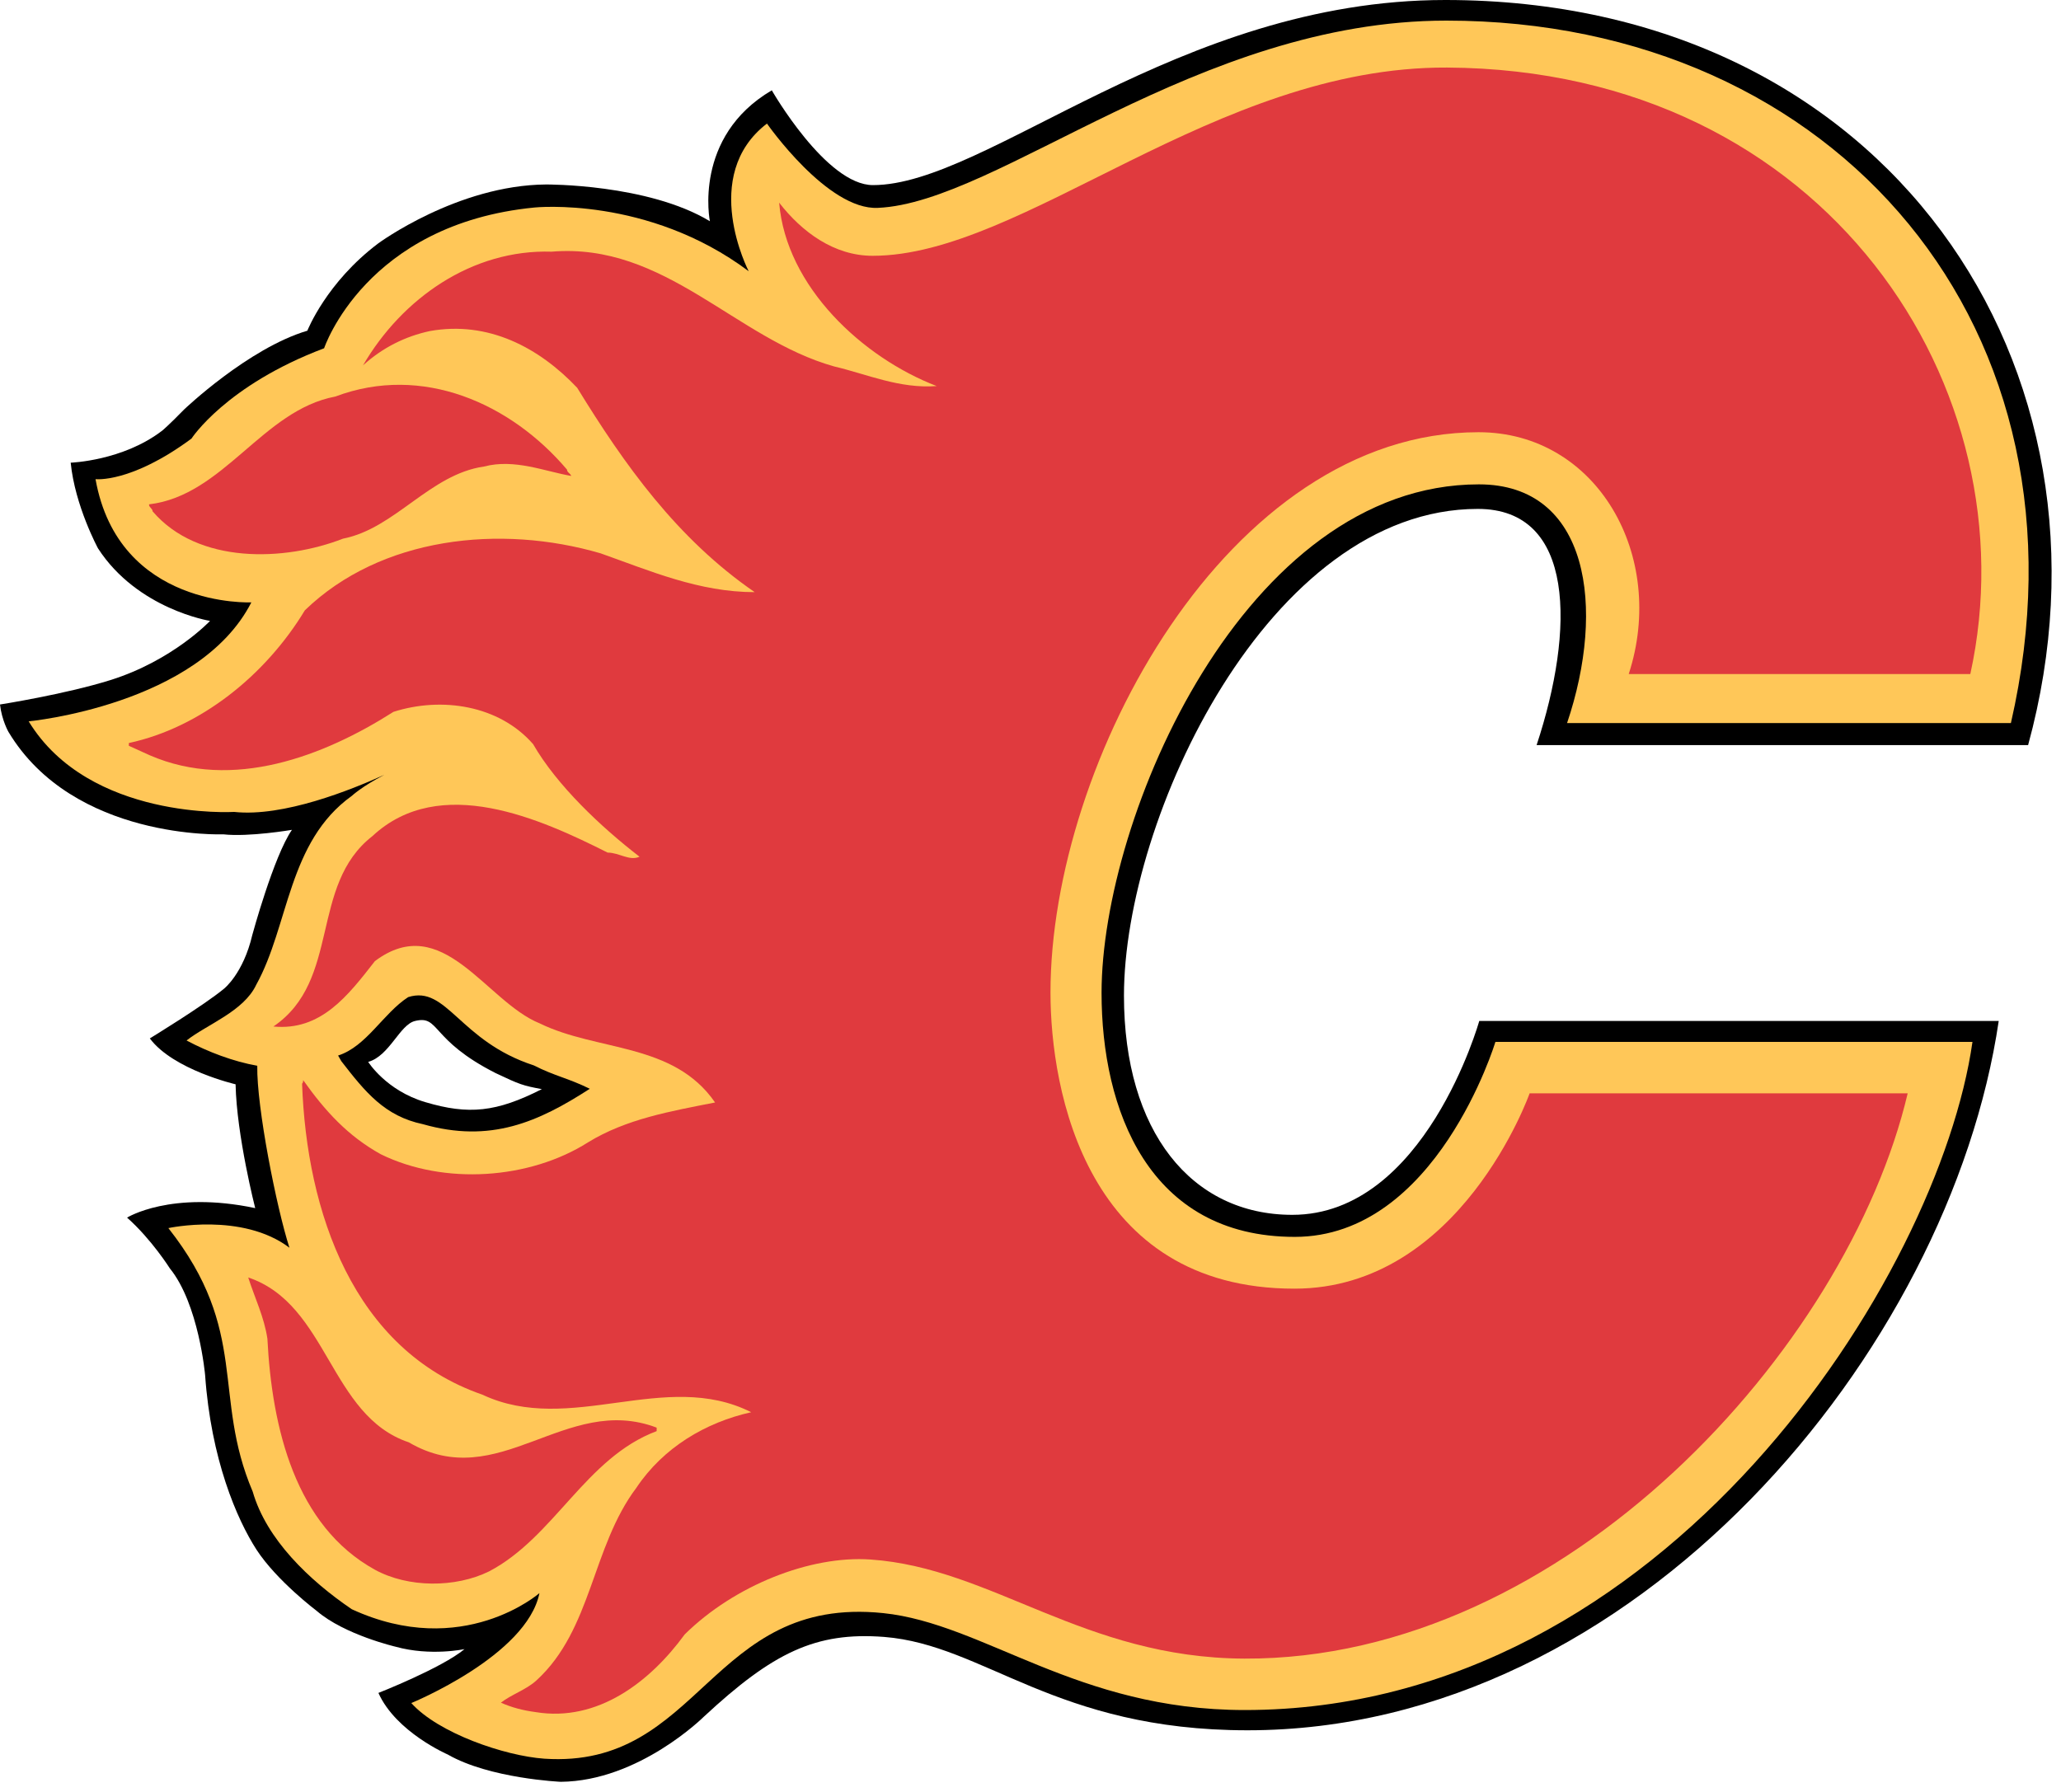 <?xml version="1.0" encoding="UTF-8"?>
<svg xmlns="http://www.w3.org/2000/svg" xmlns:xlink="http://www.w3.org/1999/xlink" width="23pt" height="20pt" viewBox="0 0 23 20" version="1.1">
<g id="surface1">
<path style=" stroke:none;fill-rule:nonzero;fill:rgb(0%,0%,0%);fill-opacity:1;" d="M 4.746 12.301 C 4.309 12.172 4.109 11.852 4.109 11.852 C 4.348 11.785 4.461 11.434 4.633 11.395 C 4.91 11.328 4.797 11.605 5.531 11.977 C 5.801 12.105 5.836 12.117 6.047 12.156 C 5.539 12.414 5.23 12.445 4.746 12.301 M 22.633 8.316 C 23.781 4.117 21.078 0 16.129 0 C 13.145 0 11.016 2.066 9.742 2.066 C 9.219 2.066 8.613 1.008 8.613 1.008 C 7.73 1.527 7.922 2.469 7.922 2.469 C 7.23 2.051 6.094 2.059 6.094 2.059 C 5.105 2.066 4.223 2.715 4.223 2.715 C 3.641 3.152 3.43 3.691 3.43 3.691 C 2.77 3.887 2.055 4.57 2.055 4.57 C 1.879 4.75 1.812 4.805 1.812 4.805 C 1.371 5.145 0.789 5.164 0.789 5.164 C 0.836 5.645 1.094 6.121 1.094 6.121 C 1.535 6.801 2.344 6.93 2.344 6.93 C 2.344 6.93 1.93 7.371 1.234 7.59 C 0.723 7.75 0 7.863 0 7.863 C 0.02 8.039 0.094 8.168 0.094 8.168 C 0.82 9.379 2.492 9.312 2.492 9.312 C 2.777 9.344 3.258 9.262 3.258 9.262 C 3.055 9.555 2.816 10.434 2.816 10.434 C 2.715 10.867 2.5 11.035 2.5 11.035 C 2.273 11.223 1.672 11.59 1.672 11.59 C 1.934 11.941 2.629 12.102 2.629 12.102 C 2.641 12.676 2.848 13.484 2.848 13.484 C 1.906 13.285 1.418 13.59 1.418 13.59 C 1.691 13.832 1.895 14.156 1.895 14.156 C 2.219 14.555 2.289 15.348 2.289 15.348 C 2.355 16.285 2.641 16.953 2.863 17.297 C 3.09 17.645 3.535 17.98 3.535 17.98 C 3.844 18.246 4.414 18.379 4.414 18.379 C 4.805 18.488 5.184 18.406 5.184 18.406 C 4.93 18.617 4.223 18.895 4.223 18.895 C 4.418 19.332 4.996 19.582 4.996 19.582 C 5.465 19.852 6.258 19.887 6.258 19.887 C 7.133 19.879 7.855 19.16 7.855 19.16 C 8.625 18.445 9.102 18.211 9.867 18.27 C 10.988 18.359 11.773 19.312 13.922 19.312 C 18.258 19.312 21.762 15.078 22.305 11.395 L 16.508 11.395 C 16.508 11.395 15.902 13.559 14.422 13.559 C 13.293 13.559 12.543 12.625 12.543 11.113 C 12.543 9.133 14.16 5.68 16.492 5.68 C 17.582 5.68 17.574 7.027 17.148 8.316 Z M 22.633 8.316 "/>
<path style=" stroke:none;fill-rule:nonzero;fill:rgb(100%,78.039%,34.51%);fill-opacity:1;" d="M 4.719 12.547 C 4.293 12.457 4.078 12.191 3.809 11.844 L 3.773 11.781 C 4.09 11.68 4.277 11.309 4.555 11.129 C 4.988 10.992 5.125 11.621 5.957 11.891 C 6.195 12.012 6.336 12.031 6.582 12.152 C 6.008 12.523 5.473 12.762 4.719 12.547 M 22.441 8.07 C 23.449 3.672 20.492 0.23 16.141 0.23 C 13.363 0.23 11.141 2.262 9.797 2.32 C 9.234 2.348 8.559 1.379 8.559 1.379 C 7.801 1.961 8.355 3.027 8.355 3.027 C 7.23 2.184 5.965 2.316 5.965 2.316 C 4.078 2.5 3.617 3.887 3.617 3.887 C 2.52 4.301 2.137 4.895 2.137 4.895 C 1.461 5.395 1.066 5.348 1.066 5.348 C 1.324 6.793 2.805 6.723 2.805 6.723 C 2.219 7.871 0.32 8.051 0.32 8.051 C 0.996 9.16 2.613 9.062 2.613 9.062 C 3.164 9.121 3.918 8.816 4.289 8.648 C 4.039 8.777 3.926 8.883 3.926 8.883 C 3.211 9.395 3.227 10.328 2.859 10.992 C 2.719 11.289 2.309 11.434 2.082 11.613 C 2.324 11.742 2.605 11.848 2.871 11.895 C 2.863 12.355 3.086 13.48 3.23 13.926 C 2.703 13.527 1.879 13.707 1.879 13.707 C 2.789 14.863 2.363 15.574 2.82 16.648 C 2.973 17.18 3.449 17.637 3.926 17.961 C 5.164 18.531 6.02 17.781 6.02 17.781 C 5.879 18.48 4.59 19.008 4.59 19.008 C 4.891 19.344 5.633 19.598 6.074 19.629 C 7.824 19.746 7.918 17.805 9.855 18.004 C 10.984 18.121 12.016 19.086 13.891 19.086 C 18.59 19.086 21.641 14.238 22.012 11.629 L 16.688 11.629 C 16.688 11.629 16.031 13.805 14.449 13.805 C 12.812 13.805 12.293 12.375 12.293 11.082 C 12.293 9.117 13.891 5.406 16.504 5.406 C 17.734 5.406 17.922 6.785 17.488 8.07 Z M 22.441 8.07 "/>
<path style=" stroke:none;fill-rule:nonzero;fill:rgb(87.843%,22.745%,24.314%);fill-opacity:1;" d="M 6.375 5.312 C 6.082 5.262 5.742 5.117 5.402 5.207 C 4.797 5.293 4.41 5.898 3.828 6.012 C 3.176 6.266 2.211 6.301 1.703 5.707 C 1.703 5.676 1.656 5.656 1.664 5.629 C 2.496 5.531 2.93 4.578 3.742 4.426 C 4.715 4.059 5.703 4.504 6.328 5.242 C 6.328 5.273 6.363 5.281 6.375 5.312 "/>
<path style=" stroke:none;fill-rule:nonzero;fill:rgb(87.843%,22.745%,24.314%);fill-opacity:1;" d="M 4.562 16.098 C 5.562 16.684 6.309 15.547 7.328 15.934 L 7.328 15.973 C 6.535 16.27 6.188 17.156 5.457 17.539 C 5.082 17.723 4.555 17.723 4.184 17.52 C 3.297 17.031 3.035 15.941 2.984 14.941 C 2.949 14.703 2.844 14.488 2.77 14.258 C 3.664 14.559 3.676 15.801 4.562 16.098 "/>
<path style=" stroke:none;fill-rule:nonzero;fill:rgb(87.843%,22.745%,24.314%);fill-opacity:1;" d="M 21.988 7.523 C 22.684 4.352 20.391 0.777 16.148 0.754 C 13.555 0.742 11.422 2.855 9.738 2.855 C 9.309 2.855 8.949 2.59 8.695 2.262 C 8.773 3.203 9.629 3.992 10.453 4.309 C 10.035 4.34 9.676 4.176 9.309 4.09 C 8.207 3.781 7.422 2.703 6.156 2.809 C 5.27 2.781 4.488 3.328 4.051 4.078 C 4.27 3.879 4.523 3.754 4.797 3.695 C 5.449 3.578 6.016 3.879 6.441 4.328 C 6.969 5.188 7.555 6.012 8.422 6.609 C 7.801 6.609 7.254 6.371 6.703 6.176 C 5.582 5.848 4.25 5.992 3.402 6.812 C 2.965 7.535 2.238 8.121 1.438 8.293 L 1.438 8.324 L 1.672 8.43 C 2.598 8.832 3.617 8.438 4.391 7.945 C 4.93 7.773 5.57 7.871 5.949 8.305 C 6.215 8.766 6.703 9.227 7.137 9.562 C 7.023 9.613 6.91 9.516 6.781 9.516 C 6.035 9.141 4.91 8.629 4.156 9.332 C 3.449 9.883 3.809 10.941 3.051 11.457 C 3.582 11.508 3.883 11.113 4.184 10.727 C 4.941 10.16 5.422 11.18 6.023 11.422 C 6.668 11.738 7.516 11.633 7.98 12.305 C 7.488 12.402 6.988 12.488 6.562 12.75 C 5.91 13.164 4.957 13.23 4.25 12.883 C 3.883 12.68 3.629 12.402 3.383 12.055 C 3.383 12.066 3.383 12.086 3.371 12.094 C 3.422 13.52 3.938 15.066 5.383 15.566 C 6.363 16.027 7.422 15.277 8.383 15.762 C 7.875 15.875 7.402 16.156 7.102 16.605 C 6.602 17.27 6.609 18.184 5.988 18.754 C 5.875 18.859 5.703 18.914 5.59 19.004 C 5.715 19.059 5.836 19.09 5.977 19.109 C 6.668 19.223 7.254 18.773 7.641 18.242 C 8.195 17.695 9.043 17.359 9.715 17.406 C 11.074 17.5 12.09 18.504 13.887 18.512 C 17.461 18.527 20.617 15.051 21.289 12.203 L 17.07 12.203 C 17.07 12.203 16.301 14.383 14.445 14.383 C 12.125 14.383 11.723 12.176 11.723 11.078 C 11.723 8.504 13.699 4.824 16.5 4.824 C 17.824 4.824 18.605 6.207 18.176 7.523 L 21.988 7.523 "/>
</g>
</svg>
